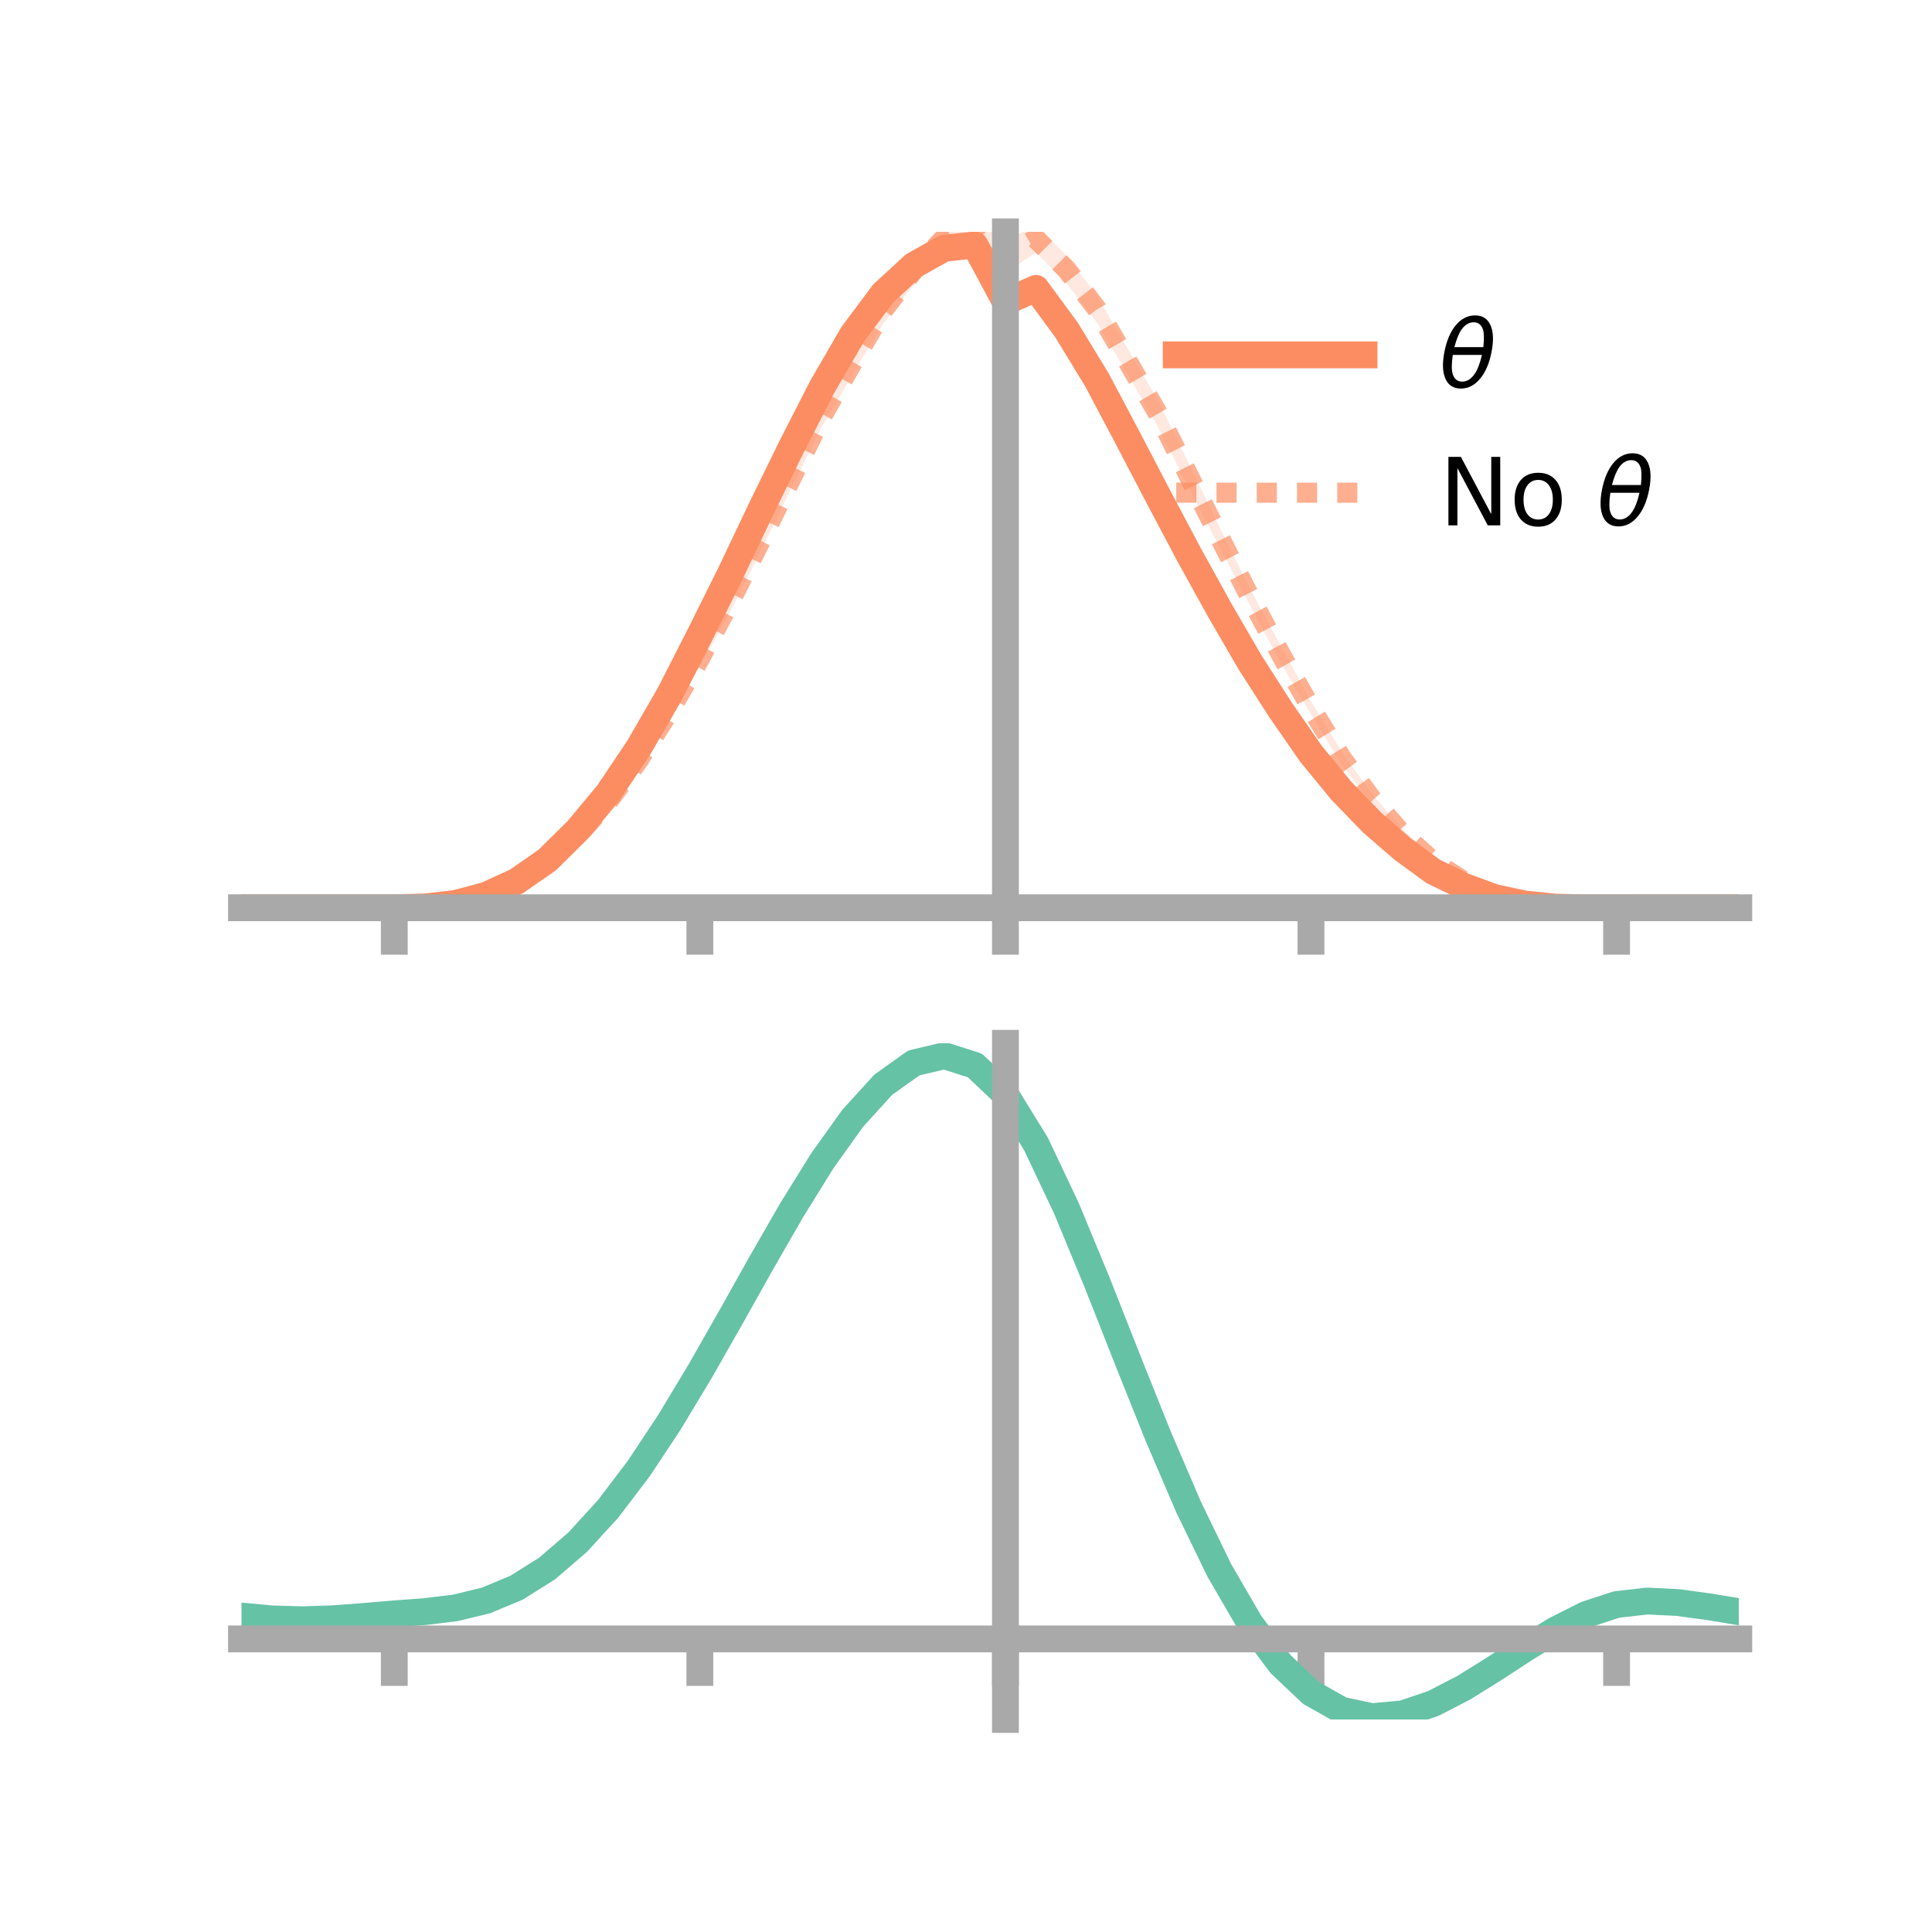 <?xml version="1.0" encoding="utf-8" standalone="no"?>
<!DOCTYPE svg PUBLIC "-//W3C//DTD SVG 1.1//EN"
  "http://www.w3.org/Graphics/SVG/1.1/DTD/svg11.dtd">
<!-- Created with matplotlib (https://matplotlib.org/) -->
<svg height="144pt" version="1.1" viewBox="0 0 144 144" width="144pt" xmlns="http://www.w3.org/2000/svg" xmlns:xlink="http://www.w3.org/1999/xlink">
 <defs>
  <style type="text/css">*{stroke-linecap:butt;stroke-linejoin:round;}</style>
 </defs>
 <g id="figure_1">
  <g id="patch_1">
   <path d="M 0 144 
L 144 144 
L 144 0 
L 0 0 
z
" style="fill:none;"/>
  </g>
  <g id="axes_1">
   <g id="patch_2">
    <path d="M 18 67.68 
L 129.6 67.68 
L 129.6 17.28 
L 18 17.28 
z
" style="fill:none;"/>
   </g>
   <g id="PolyCollection_1">
    <path clip-path="url(#p50be51de59)" d="M 18 67.66 
L 18 67.66 
L 20.278 67.66 
L 22.555 67.66 
L 24.833 67.66 
L 27.11 67.66 
L 29.388 67.659 
L 31.665 67.578 
L 33.943 67.293 
L 36.22 66.637 
L 38.498 65.559 
L 40.776 63.905 
L 43.053 61.579 
L 45.331 58.787 
L 47.608 55.304 
L 49.886 51.248 
L 52.163 46.813 
L 54.441 42.033 
L 56.718 37.177 
L 58.996 32.559 
L 61.273 28.065 
L 63.551 23.977 
L 65.829 21.05 
L 68.106 18.711 
L 70.384 17.458 
L 72.661 17.28 
L 74.939 21.493 
L 77.216 20.46 
L 79.494 23.694 
L 81.771 27.522 
L 84.049 31.796 
L 86.327 36.113 
L 88.604 40.49 
L 90.882 44.683 
L 93.159 48.676 
L 95.437 52.397 
L 97.714 55.719 
L 99.992 58.596 
L 102.269 60.967 
L 104.547 63.042 
L 106.824 64.749 
L 109.102 65.885 
L 111.38 66.766 
L 113.657 67.304 
L 115.935 67.576 
L 118.212 67.654 
L 120.49 67.66 
L 122.767 67.66 
L 125.045 67.66 
L 127.322 67.66 
L 129.6 67.66 
L 129.6 67.66 
L 129.6 67.66 
L 127.322 67.66 
L 125.045 67.66 
L 122.767 67.66 
L 120.49 67.661 
L 118.212 67.68 
L 115.935 67.649 
L 113.657 67.463 
L 111.38 67.027 
L 109.102 66.231 
L 106.824 65.153 
L 104.547 63.523 
L 102.269 61.651 
L 99.992 59.322 
L 97.714 56.649 
L 95.437 53.402 
L 93.159 50.024 
L 90.882 46.167 
L 88.604 42.114 
L 86.327 37.891 
L 84.049 33.478 
L 81.771 29.149 
L 79.494 25.498 
L 77.216 22.531 
L 74.939 23.501 
L 72.661 19.25 
L 70.384 19.543 
L 68.106 20.842 
L 65.829 22.693 
L 63.551 25.864 
L 61.273 29.639 
L 58.996 34.049 
L 56.718 38.741 
L 54.441 43.464 
L 52.163 47.845 
L 49.886 52.328 
L 47.608 56.155 
L 45.331 59.458 
L 43.053 62.146 
L 40.776 64.323 
L 38.498 65.828 
L 36.22 66.834 
L 33.943 67.387 
L 31.665 67.622 
L 29.388 67.66 
L 27.11 67.66 
L 24.833 67.66 
L 22.555 67.66 
L 20.278 67.66 
L 18 67.66 
z
" style="fill:#fc8d62;fill-opacity:0.2;"/>
   </g>
   <g id="PolyCollection_2">
    <path clip-path="url(#p50be51de59)" d="M 18 67.66 
L 18 67.66 
L 20.278 67.66 
L 22.555 67.66 
L 24.833 67.66 
L 27.11 67.66 
L 29.388 67.658 
L 31.665 67.58 
L 33.943 67.262 
L 36.22 66.661 
L 38.498 65.573 
L 40.776 64.127 
L 43.053 61.961 
L 45.331 59.431 
L 47.608 56.277 
L 49.886 52.508 
L 52.163 48.511 
L 54.441 44.048 
L 56.718 39.504 
L 58.996 34.914 
L 61.273 30.258 
L 63.551 26.158 
L 65.829 22.14 
L 68.106 19.049 
L 70.384 16.656 
L 72.661 15.614 
L 74.939 17.973 
L 77.216 16.784 
L 79.494 19.053 
L 81.771 22.042 
L 84.049 25.989 
L 86.327 29.873 
L 88.604 34.557 
L 90.882 39.255 
L 93.159 43.865 
L 95.437 48.084 
L 97.714 52.296 
L 99.992 55.998 
L 102.269 59.19 
L 104.547 61.804 
L 106.824 63.95 
L 109.102 65.502 
L 111.38 66.619 
L 113.657 67.247 
L 115.935 67.563 
L 118.212 67.657 
L 120.49 67.66 
L 122.767 67.66 
L 125.045 67.66 
L 127.322 67.66 
L 129.6 67.66 
L 129.6 67.66 
L 129.6 67.66 
L 127.322 67.66 
L 125.045 67.66 
L 122.767 67.66 
L 120.49 67.661 
L 118.212 67.682 
L 115.935 67.653 
L 113.657 67.403 
L 111.38 66.88 
L 109.102 65.864 
L 106.824 64.467 
L 104.547 62.549 
L 102.269 59.944 
L 99.992 56.968 
L 97.714 53.242 
L 95.437 49.361 
L 93.159 45.112 
L 90.882 40.756 
L 88.604 36.355 
L 86.327 31.841 
L 84.049 27.89 
L 81.771 24.048 
L 79.494 21.114 
L 77.216 18.817 
L 74.939 20.352 
L 72.661 17.816 
L 70.384 18.822 
L 68.106 21.243 
L 65.829 24.122 
L 63.551 27.896 
L 61.273 31.787 
L 58.996 36.34 
L 56.718 41.037 
L 54.441 45.573 
L 52.163 49.69 
L 49.886 53.563 
L 47.608 57.036 
L 45.331 60.036 
L 43.053 62.549 
L 40.776 64.468 
L 38.498 65.881 
L 36.22 66.85 
L 33.943 67.377 
L 31.665 67.62 
L 29.388 67.66 
L 27.11 67.66 
L 24.833 67.66 
L 22.555 67.66 
L 20.278 67.66 
L 18 67.66 
z
" style="fill:#fc8d62;fill-opacity:0.2;"/>
   </g>
   <g id="matplotlib.axis_1">
    <g id="xtick_1">
     <g id="line2d_1">
      <defs>
       <path d="M 0 0 
L 0 3.5 
" id="mcd1b0e9da0" style="stroke:#a9a9a9;stroke-width:2;"/>
      </defs>
      <g>
       <use style="fill:#a9a9a9;stroke:#a9a9a9;stroke-width:2;" x="29.388" xlink:href="#mcd1b0e9da0" y="67.66"/>
      </g>
     </g>
    </g>
    <g id="xtick_2">
     <g id="line2d_2">
      <g>
       <use style="fill:#a9a9a9;stroke:#a9a9a9;stroke-width:2;" x="52.163" xlink:href="#mcd1b0e9da0" y="67.66"/>
      </g>
     </g>
    </g>
    <g id="xtick_3">
     <g id="line2d_3">
      <g>
       <use style="fill:#a9a9a9;stroke:#a9a9a9;stroke-width:2;" x="74.939" xlink:href="#mcd1b0e9da0" y="67.66"/>
      </g>
     </g>
    </g>
    <g id="xtick_4">
     <g id="line2d_4">
      <g>
       <use style="fill:#a9a9a9;stroke:#a9a9a9;stroke-width:2;" x="97.714" xlink:href="#mcd1b0e9da0" y="67.66"/>
      </g>
     </g>
    </g>
    <g id="xtick_5">
     <g id="line2d_5">
      <g>
       <use style="fill:#a9a9a9;stroke:#a9a9a9;stroke-width:2;" x="120.49" xlink:href="#mcd1b0e9da0" y="67.66"/>
      </g>
     </g>
    </g>
   </g>
   <g id="matplotlib.axis_2"/>
   <g id="line2d_6">
    <path clip-path="url(#p50be51de59)" d="M 18 67.66 
L 20.278 67.66 
L 22.555 67.66 
L 24.833 67.66 
L 27.11 67.66 
L 29.388 67.659 
L 31.665 67.6 
L 33.943 67.34 
L 36.22 66.735 
L 38.498 65.693 
L 40.776 64.114 
L 43.053 61.863 
L 45.331 59.122 
L 47.608 55.73 
L 49.886 51.788 
L 52.163 47.329 
L 54.441 42.748 
L 56.718 37.959 
L 58.996 33.304 
L 61.273 28.852 
L 63.551 24.921 
L 65.829 21.871 
L 68.106 19.777 
L 70.384 18.5 
L 72.661 18.265 
L 74.939 22.497 
L 77.216 21.496 
L 79.494 24.596 
L 81.771 28.335 
L 84.049 32.637 
L 86.327 37.002 
L 88.604 41.302 
L 90.882 45.425 
L 93.159 49.35 
L 95.437 52.899 
L 97.714 56.184 
L 99.992 58.959 
L 102.269 61.309 
L 104.547 63.283 
L 106.824 64.951 
L 109.102 66.058 
L 111.38 66.896 
L 113.657 67.383 
L 115.935 67.613 
L 118.212 67.667 
L 120.49 67.661 
L 122.767 67.66 
L 125.045 67.66 
L 127.322 67.66 
L 129.6 67.66 
" style="fill:none;stroke:#fc8d62;stroke-linecap:square;stroke-width:2;"/>
   </g>
   <g id="line2d_7">
    <path clip-path="url(#p50be51de59)" d="M 18 67.66 
L 20.278 67.66 
L 22.555 67.66 
L 24.833 67.66 
L 27.11 67.66 
L 29.388 67.659 
L 31.665 67.6 
L 33.943 67.319 
L 36.22 66.756 
L 38.498 65.727 
L 40.776 64.298 
L 43.053 62.255 
L 45.331 59.734 
L 47.608 56.657 
L 49.886 53.035 
L 52.163 49.101 
L 54.441 44.811 
L 56.718 40.27 
L 58.996 35.627 
L 61.273 31.022 
L 63.551 27.027 
L 65.829 23.131 
L 68.106 20.146 
L 70.384 17.739 
L 72.661 16.715 
L 74.939 19.163 
L 77.216 17.801 
L 79.494 20.084 
L 81.771 23.045 
L 84.049 26.94 
L 86.327 30.857 
L 88.604 35.456 
L 90.882 40.005 
L 93.159 44.489 
L 95.437 48.723 
L 97.714 52.769 
L 99.992 56.483 
L 102.269 59.567 
L 104.547 62.177 
L 106.824 64.208 
L 109.102 65.683 
L 111.38 66.75 
L 113.657 67.325 
L 115.935 67.608 
L 118.212 67.669 
L 120.49 67.661 
L 122.767 67.66 
L 125.045 67.66 
L 127.322 67.66 
L 129.6 67.66 
" style="fill:none;stroke:#fc8d62;stroke-dasharray:1.5,1.5;stroke-dashoffset:0;stroke-opacity:0.7;stroke-width:1.5;"/>
   </g>
   <g id="patch_3">
    <path d="M 74.939 67.68 
L 74.939 17.28 
" style="fill:none;stroke:#a9a9a9;stroke-linecap:square;stroke-linejoin:miter;stroke-width:2;"/>
   </g>
   <g id="patch_4">
    <path d="M 129.6 67.68 
L 129.6 17.28 
" style="fill:none;"/>
   </g>
   <g id="patch_5">
    <path d="M 18 67.66 
L 129.6 67.66 
" style="fill:none;stroke:#a9a9a9;stroke-linecap:square;stroke-linejoin:miter;stroke-width:2;"/>
   </g>
   <g id="patch_6">
    <path d="M 18 17.28 
L 129.6 17.28 
" style="fill:none;"/>
   </g>
   <g id="legend_1">
    <g id="line2d_8">
     <path d="M 87.67 26.449 
L 101.67 26.449 
" style="fill:none;stroke:#fc8d62;stroke-linecap:square;stroke-width:2;"/>
    </g>
    <g id="line2d_9"/>
    <g id="text_1">
     <!-- $\theta$ -->
     <g transform="translate(107.27 28.899)scale(0.07 -0.07)">
      <defs>
       <path d="M 45.516 34.672 
L 14.453 34.672 
Q 12.359 20.062 14.5 13.875 
Q 17.188 6.25 24.469 6.25 
Q 31.781 6.25 37.359 13.922 
Q 42.234 20.656 45.516 34.672 
z
M 47.016 42.969 
Q 48.344 56.844 46.625 61.719 
Q 43.953 69.438 36.766 69.438 
Q 29.297 69.438 23.828 61.812 
Q 19.531 55.672 16.156 42.969 
z
M 38.188 76.766 
Q 49.906 76.766 54.594 66.406 
Q 59.281 56.109 55.719 37.844 
Q 52.203 19.625 43.453 9.281 
Q 34.766 -1.125 23.047 -1.125 
Q 11.281 -1.125 6.641 9.281 
Q 2 19.625 5.516 37.844 
Q 9.078 56.109 17.719 66.406 
Q 26.422 76.766 38.188 76.766 
z
" id="DejaVuSans-Oblique-952"/>
      </defs>
      <use transform="translate(0 0.234)" xlink:href="#DejaVuSans-Oblique-952"/>
     </g>
    </g>
    <g id="line2d_10">
     <path d="M 87.67 36.724 
L 101.67 36.724 
" style="fill:none;stroke:#fc8d62;stroke-dasharray:1.5,1.5;stroke-dashoffset:0;stroke-opacity:0.7;stroke-width:1.5;"/>
    </g>
    <g id="line2d_11"/>
    <g id="text_2">
     <!-- No $\theta$ -->
     <g transform="translate(107.27 39.174)scale(0.07 -0.07)">
      <defs>
       <path d="M 9.812 72.906 
L 23.094 72.906 
L 55.422 11.922 
L 55.422 72.906 
L 64.984 72.906 
L 64.984 0 
L 51.703 0 
L 19.391 60.984 
L 19.391 0 
L 9.812 0 
z
" id="DejaVuSans-78"/>
       <path d="M 30.609 48.391 
Q 23.391 48.391 19.188 42.75 
Q 14.984 37.109 14.984 27.297 
Q 14.984 17.484 19.156 11.844 
Q 23.344 6.203 30.609 6.203 
Q 37.797 6.203 41.984 11.859 
Q 46.188 17.531 46.188 27.297 
Q 46.188 37.016 41.984 42.703 
Q 37.797 48.391 30.609 48.391 
z
M 30.609 56 
Q 42.328 56 49.016 48.375 
Q 55.719 40.766 55.719 27.297 
Q 55.719 13.875 49.016 6.219 
Q 42.328 -1.422 30.609 -1.422 
Q 18.844 -1.422 12.172 6.219 
Q 5.516 13.875 5.516 27.297 
Q 5.516 40.766 12.172 48.375 
Q 18.844 56 30.609 56 
z
" id="DejaVuSans-111"/>
       <path id="DejaVuSans-32"/>
      </defs>
      <use transform="translate(0 0.234)" xlink:href="#DejaVuSans-78"/>
      <use transform="translate(74.805 0.234)" xlink:href="#DejaVuSans-111"/>
      <use transform="translate(135.986 0.234)" xlink:href="#DejaVuSans-32"/>
      <use transform="translate(167.773 0.234)" xlink:href="#DejaVuSans-Oblique-952"/>
     </g>
    </g>
   </g>
  </g>
  <g id="axes_2">
   <g id="patch_7">
    <path d="M 18 128.16 
L 129.6 128.16 
L 129.6 77.76 
L 18 77.76 
z
" style="fill:none;"/>
   </g>
   <g id="PolyCollection_3">
    <path clip-path="url(#pe54a929346)" d="M 18 120.492 
L 18 120.413 
L 20.278 120.634 
L 22.555 120.699 
L 24.833 120.617 
L 27.11 120.436 
L 29.388 120.234 
L 31.665 120.062 
L 33.943 119.777 
L 36.22 119.219 
L 38.498 118.261 
L 40.776 116.809 
L 43.053 114.814 
L 45.331 112.266 
L 47.608 109.198 
L 49.886 105.679 
L 52.163 101.81 
L 54.441 97.72 
L 56.718 93.564 
L 58.996 89.516 
L 61.273 85.767 
L 63.551 82.514 
L 65.829 79.961 
L 68.106 78.311 
L 70.384 77.76 
L 72.661 78.498 
L 74.939 80.693 
L 77.216 84.437 
L 79.494 89.326 
L 81.771 94.911 
L 84.049 100.775 
L 86.327 106.551 
L 88.604 111.939 
L 90.882 116.704 
L 93.159 120.682 
L 95.437 123.777 
L 97.714 125.958 
L 99.992 127.254 
L 102.269 127.743 
L 104.547 127.539 
L 106.824 126.782 
L 109.102 125.625 
L 111.38 124.233 
L 113.657 122.768 
L 115.935 121.39 
L 118.212 120.253 
L 120.49 119.508 
L 122.767 119.252 
L 125.045 119.366 
L 127.322 119.687 
L 129.6 120.072 
L 129.6 120.178 
L 129.6 120.178 
L 127.322 119.818 
L 125.045 119.518 
L 122.767 119.414 
L 120.49 119.674 
L 118.212 120.425 
L 115.935 121.585 
L 113.657 123.004 
L 111.38 124.519 
L 109.102 125.96 
L 106.824 127.156 
L 104.547 127.94 
L 102.269 128.16 
L 99.992 127.682 
L 97.714 126.406 
L 95.437 124.269 
L 93.159 121.254 
L 90.882 117.391 
L 88.604 112.772 
L 86.327 107.55 
L 84.049 101.948 
L 81.771 96.258 
L 79.494 90.834 
L 77.216 86.085 
L 74.939 82.45 
L 72.661 80.324 
L 70.384 79.613 
L 68.106 80.148 
L 65.829 81.742 
L 63.551 84.2 
L 61.273 87.324 
L 58.996 90.919 
L 56.718 94.793 
L 54.441 98.764 
L 52.163 102.669 
L 49.886 106.36 
L 47.608 109.717 
L 45.331 112.646 
L 43.053 115.086 
L 40.776 117.009 
L 38.498 118.42 
L 36.22 119.359 
L 33.943 119.906 
L 31.665 120.181 
L 29.388 120.343 
L 27.11 120.529 
L 24.833 120.691 
L 22.555 120.759 
L 20.278 120.695 
L 18 120.492 
z
" style="fill:#66c2a5;fill-opacity:0.2;"/>
   </g>
   <g id="matplotlib.axis_3">
    <g id="xtick_6">
     <g id="line2d_12">
      <g>
       <use style="fill:#a9a9a9;stroke:#a9a9a9;stroke-width:2;" x="29.388" xlink:href="#mcd1b0e9da0" y="122.155"/>
      </g>
     </g>
    </g>
    <g id="xtick_7">
     <g id="line2d_13">
      <g>
       <use style="fill:#a9a9a9;stroke:#a9a9a9;stroke-width:2;" x="52.163" xlink:href="#mcd1b0e9da0" y="122.155"/>
      </g>
     </g>
    </g>
    <g id="xtick_8">
     <g id="line2d_14">
      <g>
       <use style="fill:#a9a9a9;stroke:#a9a9a9;stroke-width:2;" x="74.939" xlink:href="#mcd1b0e9da0" y="122.155"/>
      </g>
     </g>
    </g>
    <g id="xtick_9">
     <g id="line2d_15">
      <g>
       <use style="fill:#a9a9a9;stroke:#a9a9a9;stroke-width:2;" x="97.714" xlink:href="#mcd1b0e9da0" y="122.155"/>
      </g>
     </g>
    </g>
    <g id="xtick_10">
     <g id="line2d_16">
      <g>
       <use style="fill:#a9a9a9;stroke:#a9a9a9;stroke-width:2;" x="120.49" xlink:href="#mcd1b0e9da0" y="122.155"/>
      </g>
     </g>
    </g>
   </g>
   <g id="matplotlib.axis_4"/>
   <g id="line2d_17">
    <path clip-path="url(#pe54a929346)" d="M 18 120.452 
L 20.278 120.664 
L 22.555 120.729 
L 24.833 120.654 
L 27.11 120.482 
L 29.388 120.288 
L 31.665 120.121 
L 33.943 119.842 
L 36.22 119.289 
L 38.498 118.34 
L 40.776 116.909 
L 43.053 114.95 
L 45.331 112.456 
L 47.608 109.458 
L 49.886 106.02 
L 52.163 102.239 
L 54.441 98.242 
L 56.718 94.178 
L 58.996 90.218 
L 61.273 86.545 
L 63.551 83.357 
L 65.829 80.852 
L 68.106 79.23 
L 70.384 78.686 
L 72.661 79.411 
L 74.939 81.572 
L 77.216 85.261 
L 79.494 90.08 
L 81.771 95.585 
L 84.049 101.362 
L 86.327 107.051 
L 88.604 112.355 
L 90.882 117.048 
L 93.159 120.968 
L 95.437 124.023 
L 97.714 126.182 
L 99.992 127.468 
L 102.269 127.951 
L 104.547 127.74 
L 106.824 126.969 
L 109.102 125.792 
L 111.38 124.376 
L 113.657 122.886 
L 115.935 121.487 
L 118.212 120.339 
L 120.49 119.591 
L 122.767 119.333 
L 125.045 119.442 
L 127.322 119.753 
L 129.6 120.125 
" style="fill:none;stroke:#66c2a5;stroke-linecap:square;stroke-width:2;"/>
   </g>
   <g id="patch_8">
    <path d="M 74.939 128.16 
L 74.939 77.76 
" style="fill:none;stroke:#a9a9a9;stroke-linecap:square;stroke-linejoin:miter;stroke-width:2;"/>
   </g>
   <g id="patch_9">
    <path d="M 129.6 128.16 
L 129.6 77.76 
" style="fill:none;"/>
   </g>
   <g id="patch_10">
    <path d="M 18 122.155 
L 129.6 122.155 
" style="fill:none;stroke:#a9a9a9;stroke-linecap:square;stroke-linejoin:miter;stroke-width:2;"/>
   </g>
   <g id="patch_11">
    <path d="M 18 77.76 
L 129.6 77.76 
" style="fill:none;"/>
   </g>
  </g>
 </g>
 <defs>
  <clipPath id="p50be51de59">
   <rect height="50.4" width="111.6" x="18" y="17.28"/>
  </clipPath>
  <clipPath id="pe54a929346">
   <rect height="50.4" width="111.6" x="18" y="77.76"/>
  </clipPath>
 </defs>
</svg>
